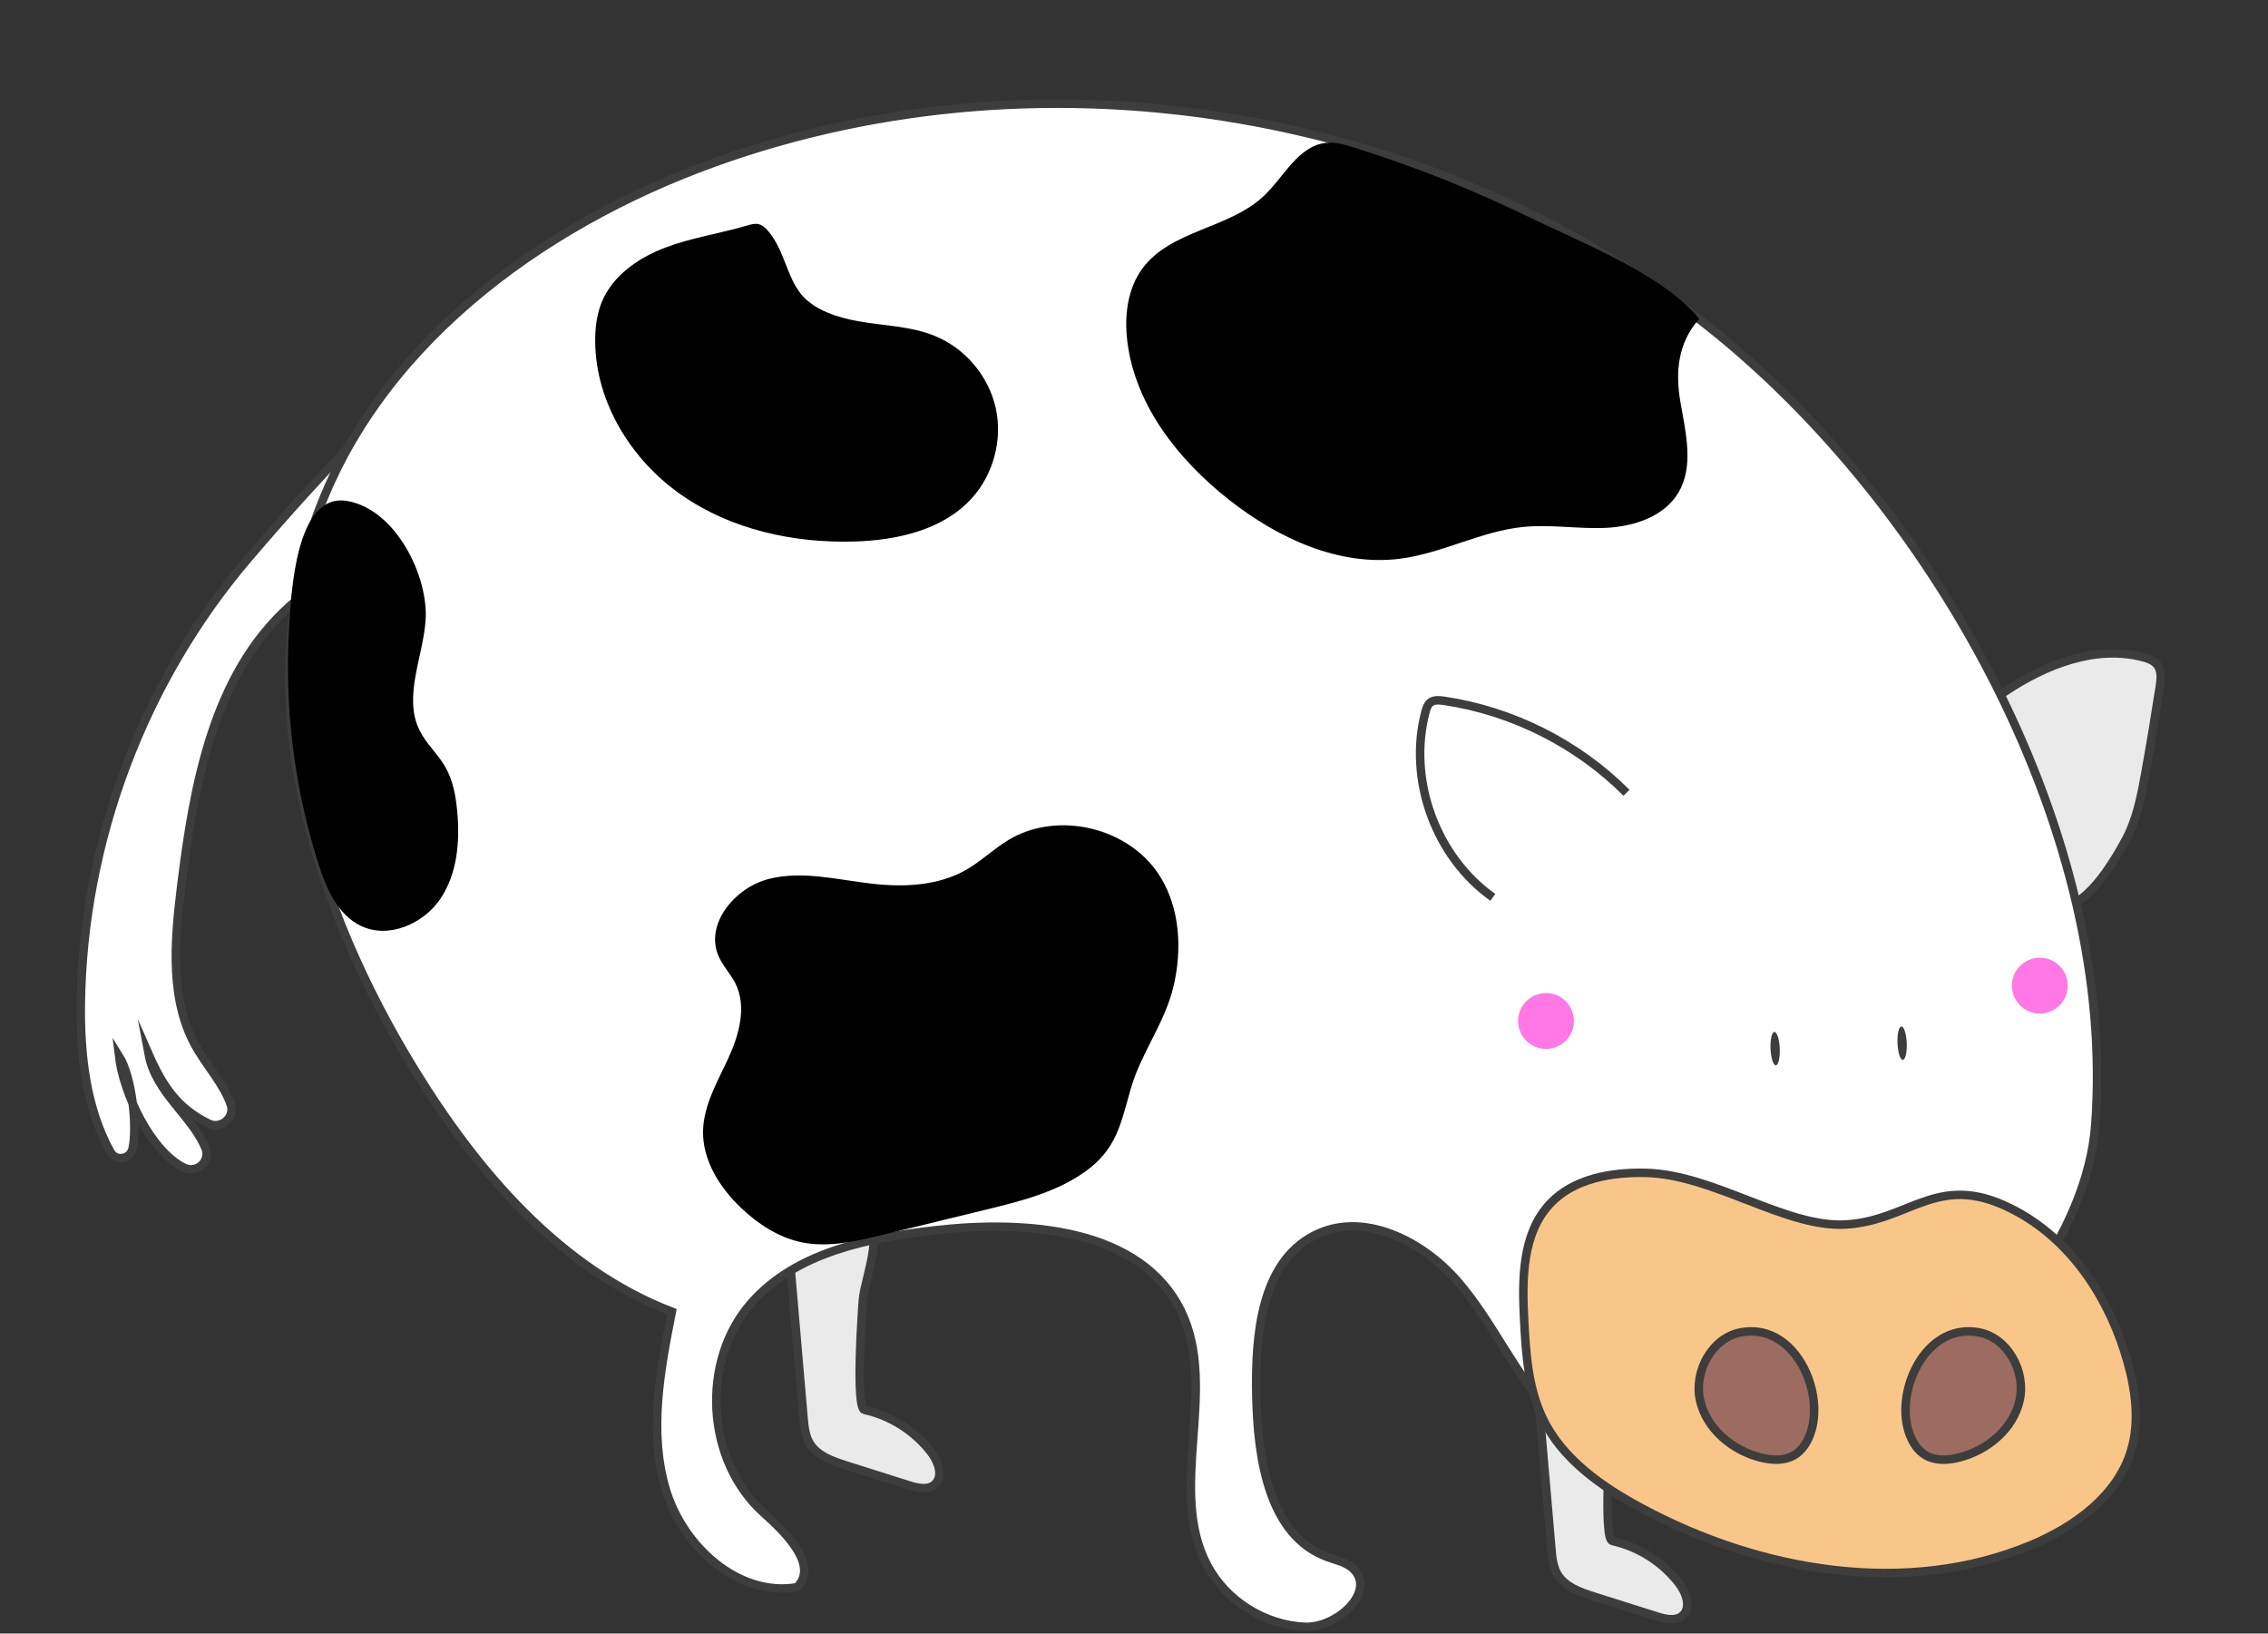 <?xml version="1.0" encoding="utf-8"?>
<!-- Generator: Adobe Illustrator 16.0.0, SVG Export Plug-In . SVG Version: 6.00 Build 0)  -->
<!DOCTYPE svg PUBLIC "-//W3C//DTD SVG 1.1//EN" "http://www.w3.org/Graphics/SVG/1.1/DTD/svg11.dtd">
<svg version="1.1" id="Calque_1" xmlns="http://www.w3.org/2000/svg" xmlns:xlink="http://www.w3.org/1999/xlink" x="0px" y="0px"
	 width="1870.204px" height="1346.929px" viewBox="-1087.48 -746.929 1870.204 1346.929"
	 enable-background="new -1087.48 -746.929 1870.204 1346.929" xml:space="preserve">
<rect x="-1087.48" y="-746.929" width="1870.204" height="1346.929" fill="#333333" stroke="none"/>
<g>
	<path fill="#EAEAEA" stroke="#3D3D3D" stroke-width="7" stroke-miterlimit="10" d="M665.283-54.274
		c9.172-16.873,12.874-36.113,16.278-54.981c4.289-23.789,8.251-47.656,11.945-71.518c0.932-6.107,1.669-13.026-2.104-17.908
		c-2.735-3.553-7.213-5.18-11.542-6.327c-39.146-10.362-80.662,5.955-114.292,28.525c-5.145,3.44-10.359,7.252-13.14,12.803
		c-2.438,4.917-2.66,10.617-2.806,16.091c-0.667,23.016-1.259,46.511,5.66,68.45c5.364,17.015,31.778,74.073,51.279,79.323
		C630.837,6.663,655.848-36.922,665.283-54.274z"/>
	<path fill="#EAEAEA" stroke="#3D3D3D" stroke-width="7" stroke-miterlimit="10" d="M242.12,523.691
		c21.61,4.767,41.442,17.386,54.91,34.958c6.03,7.847,10.32,20.245,2.771,26.64c-5.587,4.737-14.026,2.774-21.012,0.596
		c-17.32-5.478-34.632-10.954-51.949-16.428c-11.51-3.663-24.09-8.102-30.116-18.537c-3.593-6.218-4.294-13.614-4.92-20.757
		c-4-46.358-7.996-92.718-12.024-139.08c-0.33-3.992-0.626-8.251,1.219-11.8c1.959-3.698,5.884-5.885,9.586-7.847
		c14.688-7.695,31.483-15.061,47.323-10.175c24.122,7.439,4.474,52.908,2.845,71.632
		C240.012,441.771,234.464,522.022,242.12,523.691z"/>
	<path fill="#EAEAEA" stroke="#3D3D3D" stroke-width="7" stroke-miterlimit="10" d="M-374.579,415.574
		c21.606,4.774,41.438,17.393,54.907,34.969c6.03,7.843,10.323,20.238,2.774,26.64c-5.587,4.733-14.022,2.771-21.015,0.592
		c-17.316-5.478-34.633-10.953-51.945-16.431c-11.51-3.66-24.088-8.098-30.12-18.534c-3.588-6.218-4.292-13.614-4.922-20.761
		c-3.994-46.354-7.992-92.717-12.023-139.076c-0.331-3.996-0.627-8.254,1.22-11.803c1.961-3.699,5.885-5.881,9.585-7.843
		c14.689-7.695,31.485-15.061,47.321-10.179c24.122,7.443,4.478,52.912,2.848,71.633
		C-376.687,333.661-382.238,413.912-374.579,415.574z"/>
	<path fill="#FFFFFF" stroke="#3D3D3D" stroke-width="7" stroke-miterlimit="10" d="M-882.688-286.666
		c-86.578,101.414-136.343,233.611-138.155,366.92c-0.556,42.178,4.256,86.394,24.53,122.801c4.405,7.914,16.282,5.919,18.168-2.926
		c4.07-19.166-0.741-59.714-11.211-76.329c3.7,30.789,25.9,78.295,53.502,92.019c10.84,5.399,22.421-5.402,17.647-16.541
		c-11.62-27.044-40.735-45.175-46.658-76.811c11.471,26.088,23.792,44.583,49.395,57.019c10.396,5.03,22.014-5.031,18.203-15.95
		c-5.363-15.428-18.166-30.08-26.972-44.693c-23.681-39.295-19.5-88.686-13.914-134.227
		c10.322-84.176,26.529-175.345,89.724-231.878c13.69-12.282,29.452-22.68,40.143-37.665
		c14.617-20.494,36.666-87.463,23.534-108.851C-818.347-360.073-851.648-323.038-882.688-286.666z"/>
	<path fill="#FFFFFF" stroke="#3D3D3D" stroke-width="7" stroke-miterlimit="10" d="M331.142-469.777
		c-226.77-186.254-553.36-242.64-829.446-143.186c-145.295,52.356-282.712,154.249-331.254,300.875
		c-49.246,148.74,1.922,313.791,83.988,447.284c51.762,84.173,119.875,163.906,212.079,199.425
		c-9.583,48.357-19.056,99.009-5.071,146.257c13.988,47.248,59.682,89.093,108.296,80.952c17.908-17.979-8.51-44.393-27.417-61.34
		c-47.801-42.846-52.611-125.207-10.061-173.309c36.813-41.626,96.271-53.423,151.475-59.714
		c75.66-8.623,169.677-1.591,202.829,66.969c30.931,63.973-11.803,146.406,21.423,209.23c15.538,29.376,47.393,49.427,80.584,50.763
		c27.083,1.07,59.424-29.821,39.479-48.138c-5.661-5.183-13.618-6.695-20.796-9.324c-48.547-17.759-57.649-81.285-58.754-132.939
		c-1.073-49.65,3.773-109.846,48.024-132.377c39.848-20.317,89.1,4.36,118.249,38.292c29.152,33.888,46.95,76.623,77.587,109.184
		c149.035,158.394,434.704-62.899,447.911-238.199C658.325-58.493,510.92-322.075,331.142-469.777z"/>
	<path fill="#F9C68A" stroke="#3D3D3D" stroke-width="7" stroke-miterlimit="10" d="M576.709,252.669
		c45.8,25.383,76.213,73.113,90.273,123.577c6.586,23.679,9.92,49.173,2.888,72.702c-11.213,37.594-46.473,63.048-82.657,78.146
		c-102.601,42.771-223.22,22.089-321.121-30.563c-32.783-17.613-65.156-40.219-81.356-73.742
		c-12.027-24.901-13.95-53.274-15.389-80.914c-1.778-33.818-1.817-71.667,21.418-96.342c19.538-20.759,50.504-26.052,78.993-25.386
		c56.094,1.335,115.365,45.618,165.091,42.55C489.607,259.329,511.625,216.598,576.709,252.669z"/>
	<path fill="#9B6C5F" stroke="#3D3D3D" stroke-width="7" stroke-miterlimit="10" d="M544.444,351.679
		c23.827,4.553,38.738,32.298,33.484,55.945c-5.253,23.679-26.715,41.548-50.248,47.322c-8.839,2.182-18.646,2.773-26.637-1.594
		c-8.808-4.812-13.688-14.688-15.871-24.495C477.548,394.119,502.783,343.688,544.444,351.679z"/>
	<path fill="#9B6C5F" stroke="#3D3D3D" stroke-width="7" stroke-miterlimit="10" d="M347.863,351.679
		c-23.82,4.553-38.731,32.298-33.484,55.945c5.261,23.64,26.714,41.548,50.248,47.322c8.846,2.182,18.649,2.773,26.638-1.594
		c8.807-4.812,13.693-14.688,15.871-24.495C414.798,394.119,389.528,343.688,347.863,351.679z"/>
	<path fill="none" stroke="#3D3D3D" stroke-width="7" stroke-miterlimit="10" d="M253.74-93.239
		c-40.4-40.51-94.167-67.558-150.774-75.883c-3.809-0.556-8.141-0.886-11.138,1.555c-2.143,1.778-3.032,4.627-3.772,7.287
		c-14.946,55.871,8.25,119.878,55.463,153.25"/>
	<path fill="#3D3D3D" d="M477.208,113.367c-0.325-7.595,1.112-13.824,3.213-13.916c2.104-0.092,4.074,5.991,4.403,13.586
		c0.326,7.599-1.115,13.827-3.217,13.916C479.503,127.044,477.534,120.962,477.208,113.367z"/>
	<path fill="#3D3D3D" d="M372.499,117.883c-0.329-7.596,1.109-13.827,3.21-13.916c2.104-0.092,4.075,5.991,4.404,13.59
		c0.329,7.592-1.112,13.823-3.213,13.916C374.798,131.561,372.822,125.479,372.499,117.883z"/>
	<path fill="#FF78E6" d="M187.362,71.928c12.714,0,23.016,10.306,23.016,23.017c0,12.707-10.302,23.013-23.016,23.013
		c-12.707,0-23.009-10.306-23.009-23.013C164.353,82.234,174.655,71.928,187.362,71.928z"/>
	<path fill="#FF78E6" d="M594.579,42.773c12.711,0,23.013,10.305,23.013,23.013c0,12.715-10.302,23.016-23.013,23.016
		c-12.706,0-23.017-10.301-23.017-23.016C571.562,53.078,581.873,42.773,594.579,42.773z"/>
	<path d="M298.289-414.866c4.364,24.972,11.177,52.533-1.849,74.292c-11.769,19.605-36.337,27.675-59.162,28.861
		c-22.829,1.145-45.771-3-68.529-0.744c-34.774,3.443-66.665,21.61-101.297,26.159c-50.84,6.66-101.343-16.945-141.634-48.69
		c-41.622-32.783-77.18-77.736-83.691-130.311c-2.593-21.015,0.036-43.732,12.764-60.678c23.531-31.34,71.557-32.521,99.934-59.495
		c16.69-15.873,28.345-41.366,51.244-43.658c7.809-0.778,15.538,1.518,23.014,3.845c50.354,15.802,99.49,35.447,146.923,58.609
		c41.399,20.239,108.701,46.435,137.673,82.731C296.106-464.3,293.846-440.324,298.289-414.866z"/>
	<path d="M-379.723-482.059c21.277,3.81,43.549,3.994,63.53,12.286c24.788,10.249,43.993,33.112,49.798,59.307
		c5.81,26.197-1.962,55.02-20.125,74.777c-23.789,25.861-61.234,34.222-96.349,35.259c-50.133,1.478-101.634-9.767-142.776-38.44
		c-41.146-28.639-70.558-76.035-71.039-126.167c-0.111-11.436,1.258-23.017,5.734-33.563c9.138-21.458,30.116-35.814,51.912-44.102
		c21.826-8.289,45.176-11.656,67.558-18.24c3.071-0.926,6.327-1.886,9.438-1.187c3.624,0.817,6.363,3.739,8.731,6.625
		c12.656,15.465,14.541,36.223,26.16,50.801C-416.277-491.049-396.154-484.982-379.723-482.059z"/>
	<path d="M-736.541-235.352c-2.22,30.786-18.647,63.158-4.883,90.797c5.363,10.805,14.763,19.091,20.867,29.493
		c6.584,11.244,8.953,24.416,10.137,37.368c2.257,24.901,0,51.467-14.094,72.11c-14.098,20.646-42.588,32.858-65.192,22.162
		c-19.388-9.179-28.788-31.114-35.26-51.538c-19.906-62.711-28.082-129.128-24.088-194.798c1.738-28.27,5.4-111.443,47.951-104.082
		C-761.035-326.886-733.953-271.646-736.541-235.352z"/>
	<path d="M-119.691,65.97c7.029-30.226,5.253-63.636-11.064-90.05c-25.046-40.591-84.583-54.91-125.316-30.155
		c-12.098,7.322-22.386,17.426-34.632,24.455c-22.974,13.172-50.911,14.504-77.215,11.545c-28.639-3.22-57.868-11.063-85.767-3.925
		c-27.933,7.146-52.833,37.375-41.215,63.753c3.515,7.993,9.879,14.468,13.8,22.276c9.585,19.091,3.182,42.175-5.735,61.603
		c-8.918,19.393-20.423,38.668-20.903,60.013c-0.519,24.348,13.762,46.805,31.411,63.604c14.137,13.426,31.156,24.529,50.245,28.377
		c21.904,4.402,44.437-0.89,66.157-6.18c28.486-6.953,57.014-13.872,85.504-20.83c28.376-6.919,57.493-14.17,81.36-31.041
		c26.79-18.942,29.822-40.368,38.146-69.077C-146.445,121.025-126.794,96.458-119.691,65.97z"/>
</g>
</svg>
